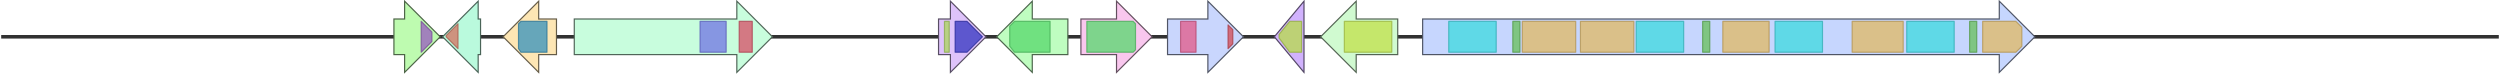 <svg version="1.1" baseProfile="full" xmlns="http://www.w3.org/2000/svg" width="2107" height="62">
	<line x1="1" y1="31" x2="2106" y2="31" style="stroke:rgb(50,50,50); stroke-width:3 "/>
	<g>
		<title>aps11</title>
		<polygon class="aps11" points="1178,16 1143,16 1143,1 1113,31 1143,61 1143,46 1178,46" fill="rgb(208,250,208)" fill-opacity="1.0" stroke="rgb(83,100,83)" stroke-width="1" />
		<g>
			<title>PF07690</title>
			<rect class="PF07690" x="1133" y="18" stroke-linejoin="round" width="40" height="26" fill="rgb(193,224,74)" stroke="rgb(154,179,59)" stroke-width="1" opacity="0.75" />
		</g>
	</g>
	<g>
		<title>aps1</title>
		<polygon class="aps1" points="1199,16 1685,16 1685,1 1715,31 1685,61 1685,46 1199,46" fill="rgb(198,214,254)" fill-opacity="1.0" stroke="rgb(79,85,101)" stroke-width="1" />
		<g>
			<title>PF00501</title>
			<rect class="PF00501" x="1221" y="18" stroke-linejoin="round" width="40" height="26" fill="rgb(60,217,223)" stroke="rgb(48,173,178)" stroke-width="1" opacity="0.75" />
		</g>
		<g>
			<title>PF00550</title>
			<rect class="PF00550" x="1275" y="18" stroke-linejoin="round" width="6" height="26" fill="rgb(103,191,88)" stroke="rgb(82,152,70)" stroke-width="1" opacity="0.75" />
		</g>
		<g>
			<title>PF00668</title>
			<rect class="PF00668" x="1283" y="18" stroke-linejoin="round" width="45" height="26" fill="rgb(224,184,98)" stroke="rgb(179,147,78)" stroke-width="1" opacity="0.75" />
		</g>
		<g>
			<title>PF00668</title>
			<rect class="PF00668" x="1332" y="18" stroke-linejoin="round" width="45" height="26" fill="rgb(224,184,98)" stroke="rgb(179,147,78)" stroke-width="1" opacity="0.75" />
		</g>
		<g>
			<title>PF00501</title>
			<rect class="PF00501" x="1379" y="18" stroke-linejoin="round" width="40" height="26" fill="rgb(60,217,223)" stroke="rgb(48,173,178)" stroke-width="1" opacity="0.75" />
		</g>
		<g>
			<title>PF00550</title>
			<rect class="PF00550" x="1435" y="18" stroke-linejoin="round" width="6" height="26" fill="rgb(103,191,88)" stroke="rgb(82,152,70)" stroke-width="1" opacity="0.75" />
		</g>
		<g>
			<title>PF00668</title>
			<rect class="PF00668" x="1452" y="18" stroke-linejoin="round" width="39" height="26" fill="rgb(224,184,98)" stroke="rgb(179,147,78)" stroke-width="1" opacity="0.75" />
		</g>
		<g>
			<title>PF00501</title>
			<rect class="PF00501" x="1496" y="18" stroke-linejoin="round" width="40" height="26" fill="rgb(60,217,223)" stroke="rgb(48,173,178)" stroke-width="1" opacity="0.75" />
		</g>
		<g>
			<title>PF00668</title>
			<rect class="PF00668" x="1561" y="18" stroke-linejoin="round" width="43" height="26" fill="rgb(224,184,98)" stroke="rgb(179,147,78)" stroke-width="1" opacity="0.75" />
		</g>
		<g>
			<title>PF00501</title>
			<rect class="PF00501" x="1607" y="18" stroke-linejoin="round" width="40" height="26" fill="rgb(60,217,223)" stroke="rgb(48,173,178)" stroke-width="1" opacity="0.75" />
		</g>
		<g>
			<title>PF00550</title>
			<rect class="PF00550" x="1660" y="18" stroke-linejoin="round" width="6" height="26" fill="rgb(103,191,88)" stroke="rgb(82,152,70)" stroke-width="1" opacity="0.75" />
		</g>
		<g>
			<title>PF00668</title>
			<polygon class="PF00668" points="1671,18 1699,18 1704,23 1704,39 1699,44 1671,44" stroke-linejoin="round" width="33" height="26" fill="rgb(224,184,98)" stroke="rgb(179,147,78)" stroke-width="1" opacity="0.75" />
		</g>
	</g>
	<g>
		<title>aps2</title>
		<polygon class="aps2" points="332,16 341,16 341,1 371,31 341,61 341,46 332,46" fill="rgb(190,251,176)" fill-opacity="1.0" stroke="rgb(76,100,70)" stroke-width="1" />
		<g>
			<title>PF12796</title>
			<polygon class="PF12796" points="355,18 355,18 364,27 364,35 355,44 355,44" stroke-linejoin="round" width="9" height="26" fill="rgb(151,90,191)" stroke="rgb(120,72,152)" stroke-width="1" opacity="0.75" />
		</g>
	</g>
	<g>
		<title>aps3</title>
		<polygon class="aps3" points="405,16 403,16 403,1 373,31 403,61 403,46 405,46" fill="rgb(186,250,221)" fill-opacity="1.0" stroke="rgb(74,100,88)" stroke-width="1" />
		<g>
			<title>PF14748</title>
			<polygon class="PF14748" points="376,30 386,20 386,41 376,31" stroke-linejoin="round" width="10" height="26" fill="rgb(212,112,96)" stroke="rgb(169,89,76)" stroke-width="1" opacity="0.75" />
		</g>
	</g>
	<g>
		<title>aps4</title>
		<polygon class="aps4" points="469,16 454,16 454,1 424,31 454,61 454,46 469,46" fill="rgb(253,230,180)" fill-opacity="1.0" stroke="rgb(101,92,72)" stroke-width="1" />
		<g>
			<title>PF01063</title>
			<polygon class="PF01063" points="437,20 439,18 461,18 461,44 439,44 437,41" stroke-linejoin="round" width="24" height="26" fill="rgb(52,144,188)" stroke="rgb(41,115,150)" stroke-width="1" opacity="0.75" />
		</g>
	</g>
	<g>
		<title>aps5</title>
		<polygon class="aps5" points="484,16 621,16 621,1 651,31 621,61 621,46 484,46" fill="rgb(200,253,221)" fill-opacity="1.0" stroke="rgb(80,101,88)" stroke-width="1" />
		<g>
			<title>PF00109</title>
			<rect class="PF00109" x="590" y="18" stroke-linejoin="round" width="22" height="26" fill="rgb(112,116,228)" stroke="rgb(89,92,182)" stroke-width="1" opacity="0.75" />
		</g>
		<g>
			<title>PF02801</title>
			<rect class="PF02801" x="623" y="18" stroke-linejoin="round" width="11" height="26" fill="rgb(215,78,102)" stroke="rgb(172,62,81)" stroke-width="1" opacity="0.75" />
		</g>
	</g>
	<g>
		<title>aps6</title>
		<polygon class="aps6" points="791,16 801,16 801,1 831,31 801,61 801,46 791,46" fill="rgb(222,195,250)" fill-opacity="1.0" stroke="rgb(88,78,100)" stroke-width="1" />
		<g>
			<title>PF08100</title>
			<rect class="PF08100" x="796" y="18" stroke-linejoin="round" width="4" height="26" fill="rgb(171,213,91)" stroke="rgb(136,170,72)" stroke-width="1" opacity="0.75" />
		</g>
		<g>
			<title>PF00891</title>
			<polygon class="PF00891" points="805,18 815,18 828,31 828,31 815,44 805,44" stroke-linejoin="round" width="23" height="26" fill="rgb(50,51,190)" stroke="rgb(39,40,152)" stroke-width="1" opacity="0.75" />
		</g>
	</g>
	<g>
		<title>aps7</title>
		<polygon class="aps7" points="900,16 870,16 870,1 840,31 870,61 870,46 900,46" fill="rgb(191,253,192)" fill-opacity="1.0" stroke="rgb(76,101,76)" stroke-width="1" />
		<g>
			<title>PF00067</title>
			<polygon class="PF00067" points="851,22 855,18 885,18 885,44 855,44 851,39" stroke-linejoin="round" width="34" height="26" fill="rgb(85,216,107)" stroke="rgb(68,172,85)" stroke-width="1" opacity="0.75" />
		</g>
	</g>
	<g>
		<title>aps8</title>
		<polygon class="aps8" points="911,16 941,16 941,1 971,31 941,61 941,46 911,46" fill="rgb(249,199,238)" fill-opacity="1.0" stroke="rgb(99,79,95)" stroke-width="1" />
		<g>
			<title>PF00067</title>
			<polygon class="PF00067" points="916,18 955,18 957,20 957,42 955,44 916,44" stroke-linejoin="round" width="41" height="26" fill="rgb(85,216,107)" stroke="rgb(68,172,85)" stroke-width="1" opacity="0.75" />
		</g>
	</g>
	<g>
		<title>aps9</title>
		<polygon class="aps9" points="984,16 1018,16 1018,1 1048,31 1018,61 1018,46 984,46" fill="rgb(201,214,253)" fill-opacity="1.0" stroke="rgb(80,85,101)" stroke-width="1" />
		<g>
			<title>PF01565</title>
			<rect class="PF01565" x="995" y="18" stroke-linejoin="round" width="13" height="26" fill="rgb(226,88,136)" stroke="rgb(180,70,108)" stroke-width="1" opacity="0.75" />
		</g>
		<g>
			<title>PF08031</title>
			<polygon class="PF08031" points="1035,21 1039,25 1039,37 1035,41" stroke-linejoin="round" width="4" height="26" fill="rgb(210,73,83)" stroke="rgb(168,58,66)" stroke-width="1" opacity="0.75" />
		</g>
	</g>
	<g>
		<title>aps10</title>
		<polygon class="aps10" points="1099,16 1099,16 1099,1 1074,31 1099,61 1099,46 1099,46" fill="rgb(209,178,253)" fill-opacity="1.0" stroke="rgb(83,71,101)" stroke-width="1" />
		<g>
			<title>PF00106</title>
			<polygon class="PF00106" points="1078,29 1087,18 1097,18 1097,44 1087,44 1078,32" stroke-linejoin="round" width="19" height="26" fill="rgb(182,219,73)" stroke="rgb(145,175,58)" stroke-width="1" opacity="0.75" />
		</g>
	</g>
</svg>
